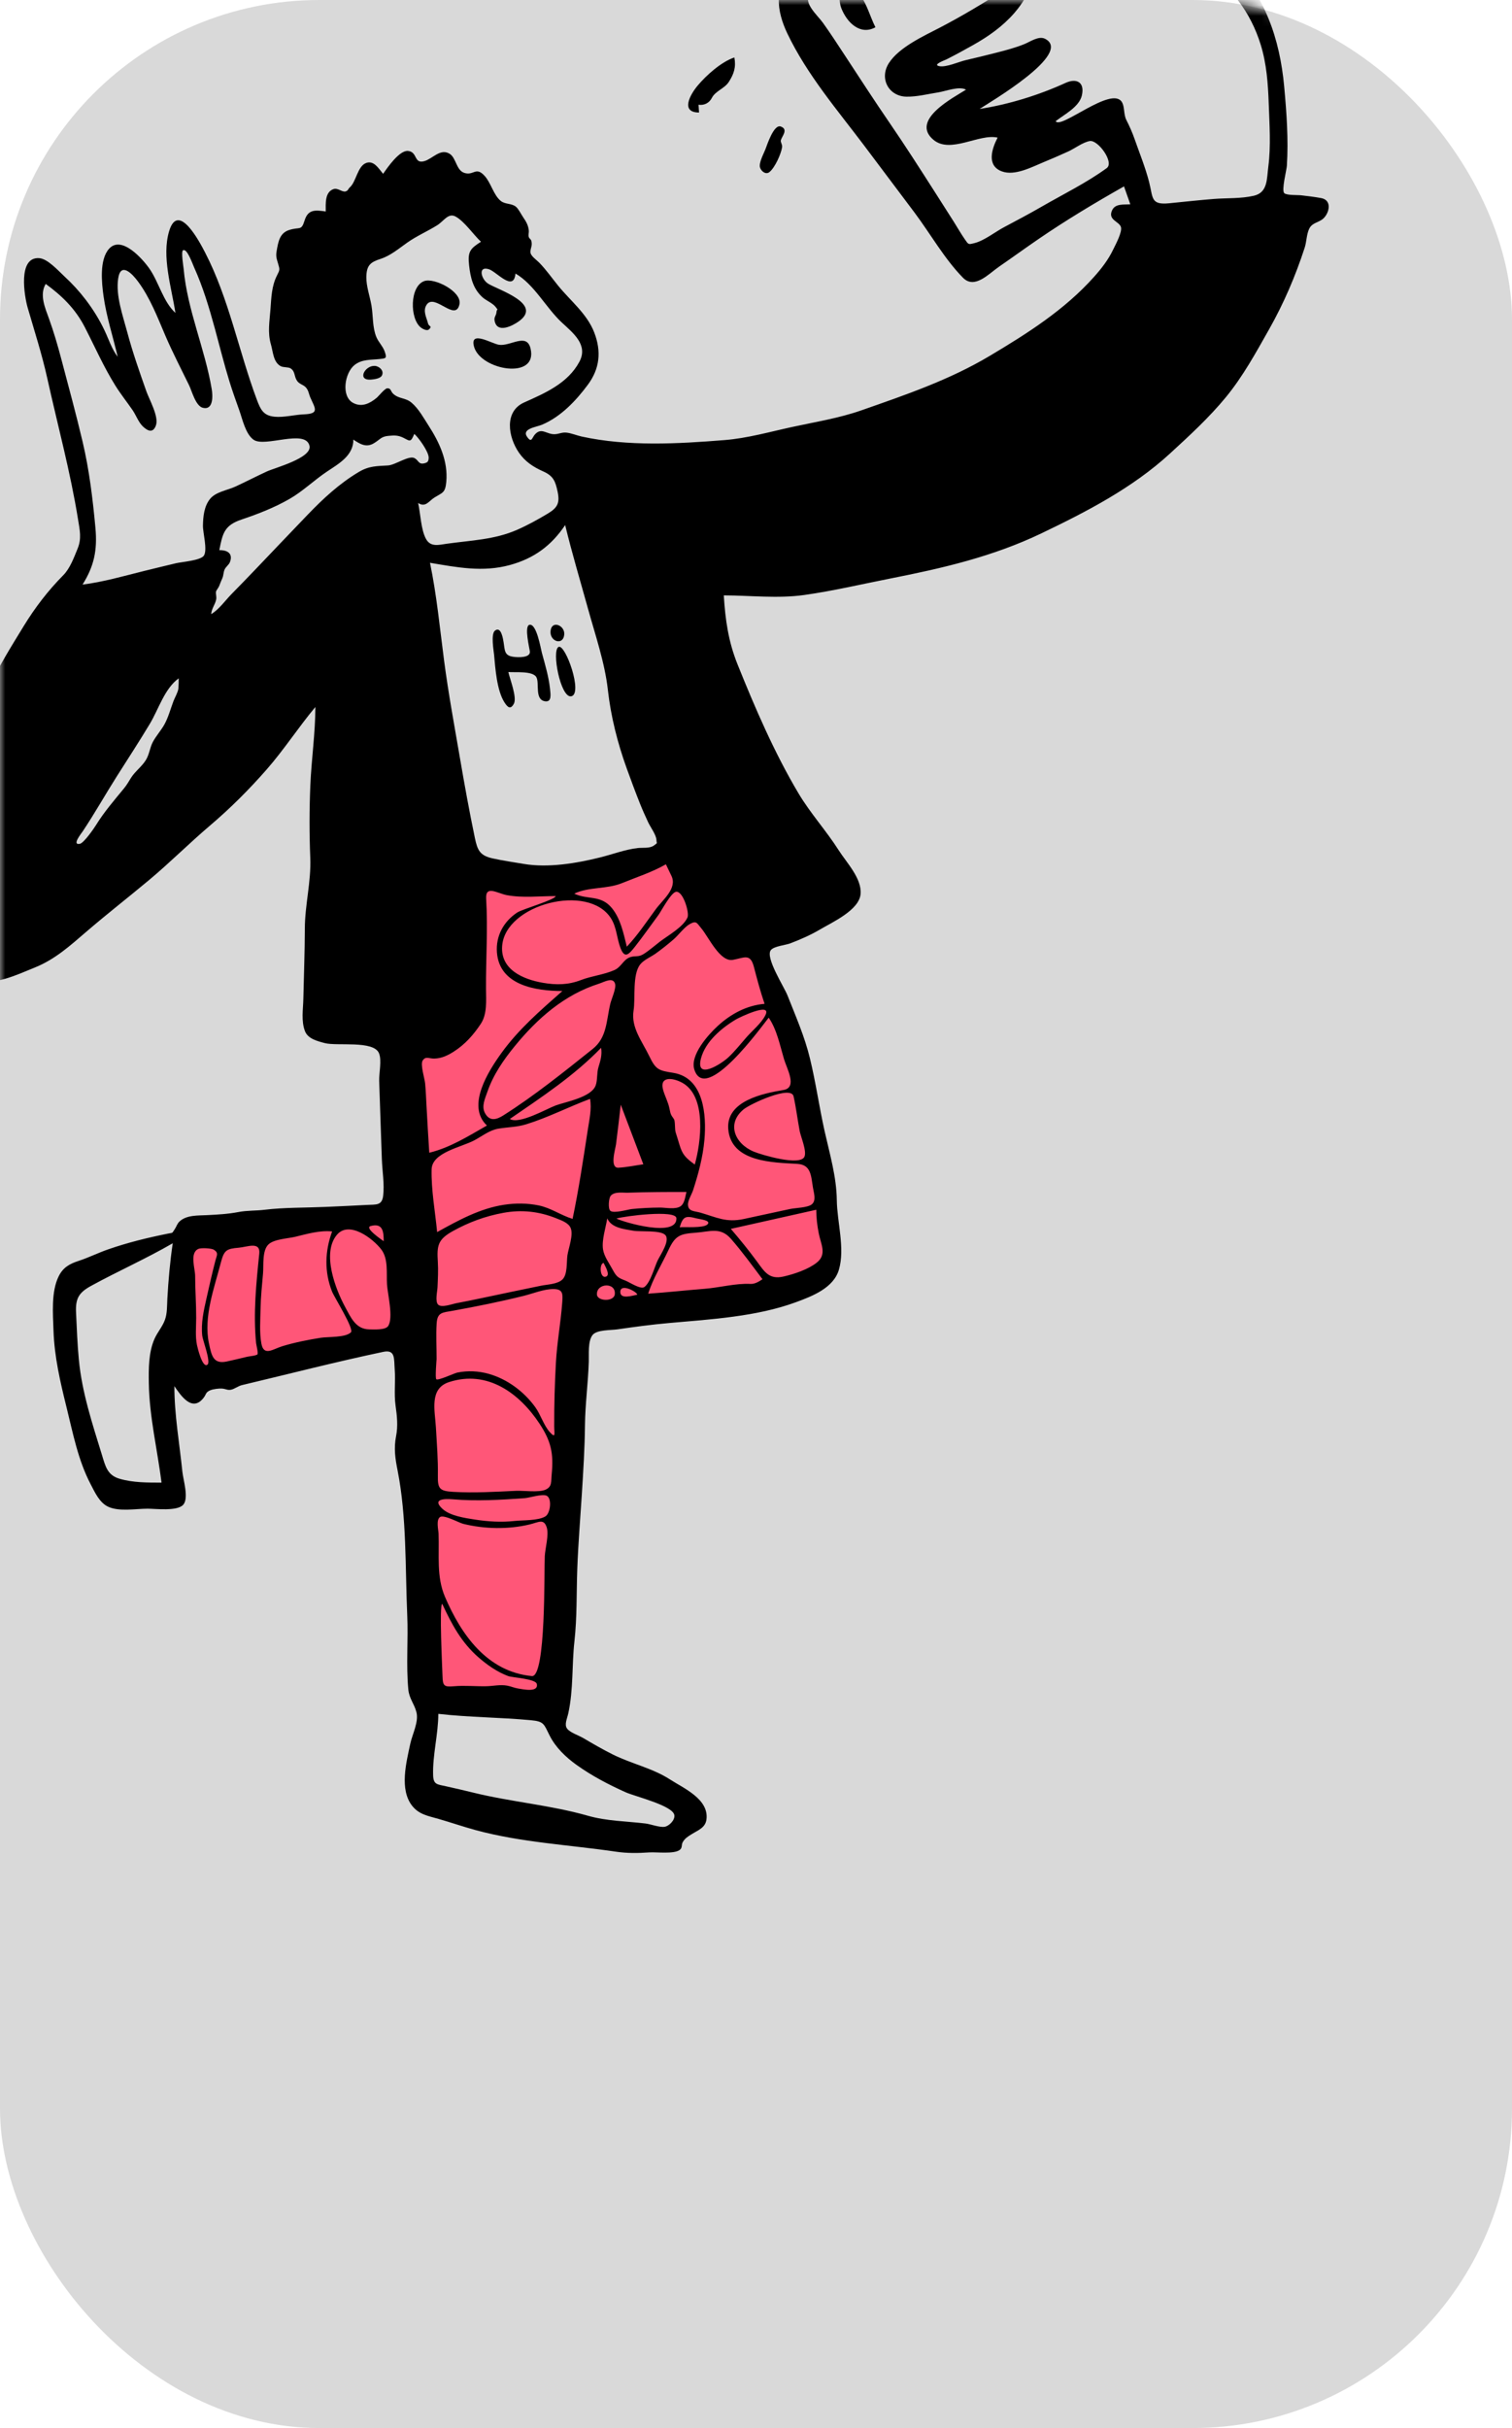 <svg width="142" height="228" viewBox="0 0 142 228" fill="none" xmlns="http://www.w3.org/2000/svg">
<rect width="142" height="228" rx="30" fill="#D9D9D9"/>
<mask id="mask0_138_5" style="mask-type:alpha" maskUnits="userSpaceOnUse" x="0" y="0" width="142" height="228">
<rect width="142" height="228" rx="30" fill="#FFF170"/>
</mask>
<g mask="url(#mask0_138_5)">
<path fill-rule="evenodd" clip-rule="evenodd" d="M17.331 123.074C17.363 120.719 17.43 118.363 17.519 116.009C21.536 115.647 25.554 115.285 29.571 114.923C30.596 114.83 31.622 114.738 32.648 114.646C33.761 114.545 34.874 114.445 35.988 114.345C36.104 114.334 36.26 114.332 36.434 114.329C36.989 114.32 37.722 114.307 37.887 114.029C38.128 113.622 38.004 112.549 37.911 111.736C37.874 111.412 37.841 111.129 37.839 110.946C37.822 109.932 37.806 108.919 37.79 107.905C37.775 106.891 37.759 105.877 37.743 104.864L37.742 104.847C37.625 97.393 37.508 89.938 37.391 82.483C38.353 82.514 39.315 82.543 40.277 82.57C40.9 82.588 41.524 82.607 42.149 82.626C45.714 82.733 49.29 82.84 52.852 82.731C54.951 82.666 56.94 82.1 58.921 81.432C59.975 81.077 61.018 80.69 62.053 80.283C62.148 80.246 62.296 80.168 62.468 80.078C62.885 79.859 63.439 79.569 63.688 79.617C64.111 79.699 64.736 80.605 65.195 81.27C65.364 81.514 65.511 81.726 65.616 81.852C66.863 83.346 68.11 84.84 69.356 86.334L69.411 86.399C69.569 86.588 69.749 86.781 69.932 86.977C70.337 87.409 70.759 87.862 71.007 88.344C71.196 88.711 71.3 89.172 71.4 89.612C71.447 89.819 71.492 90.022 71.545 90.207C73.602 97.397 75.614 104.633 77.112 111.963C77.434 113.541 77.74 115.13 77.919 116.731C77.933 116.853 77.95 116.984 77.968 117.121C78.066 117.872 78.187 118.804 77.895 119.451C77.531 120.26 76.406 120.626 75.598 120.889C75.545 120.906 75.494 120.922 75.444 120.939C73.863 121.459 72.208 121.769 70.571 122.047C66.625 122.717 62.63 123.105 58.643 123.42C58.189 123.456 57.73 123.478 57.27 123.5C56.496 123.538 55.72 123.576 54.961 123.678C54.639 123.722 54.55 123.693 54.503 123.726C54.465 123.752 54.454 123.817 54.373 123.989C54.198 124.364 54.224 125.02 54.248 125.583C54.258 125.833 54.267 126.064 54.258 126.245C54.222 126.937 54.187 127.63 54.152 128.322C54.116 129.014 54.081 129.707 54.045 130.399C53.852 134.177 53.658 137.954 53.465 141.731C53.4 143.008 53.334 144.284 53.269 145.56C53.138 148.114 53.007 150.667 52.876 153.22C52.84 153.926 52.804 154.633 52.768 155.339C52.73 156.084 52.692 156.828 52.654 157.573C52.641 157.824 52.645 158.099 52.648 158.382C52.656 158.971 52.665 159.593 52.524 160.101C52.447 160.379 52.47 160.48 52.431 160.516C52.391 160.553 52.285 160.517 51.929 160.535C50.852 160.587 49.748 160.517 48.653 160.448C48.109 160.413 47.568 160.379 47.033 160.36C46.15 160.328 45.267 160.297 44.385 160.265C43.438 160.231 42.491 160.197 41.544 160.163C41.416 160.159 41.284 160.164 41.155 160.17C40.758 160.186 40.386 160.201 40.227 159.918C40.046 159.596 40.09 158.876 40.125 158.301C40.139 158.062 40.153 157.848 40.147 157.698L39.995 153.439L39.577 141.748C39.485 139.186 39.394 136.624 39.302 134.061C39.203 131.309 39.105 128.556 39.006 125.804C36.973 126.213 34.94 126.622 32.906 127.031L32.902 127.032C29.896 127.637 26.889 128.242 23.882 128.847C23.51 128.922 23.12 129.023 22.72 129.126C21.636 129.405 20.482 129.703 19.442 129.554C18.028 129.351 17.443 128.747 17.364 127.404C17.287 126.116 17.306 124.818 17.325 123.527C17.327 123.376 17.329 123.225 17.331 123.074ZM58.359 100.26L57.854 99.287L57.635 100.361L55.497 110.816L55.395 111.314L55.903 111.281L63.218 110.796L63.81 110.757L63.536 110.23L58.359 100.26ZM56.359 110.473L58.175 101.589L62.575 110.061L56.359 110.473Z" fill="#FF5678"/>
<path fill-rule="evenodd" clip-rule="evenodd" d="M119.115 15.643C118.965 16.806 119.072 18.074 117.759 18.381C116.544 18.664 115.211 18.585 113.972 18.684C112.58 18.796 111.192 18.949 109.803 19.087C108.052 19.26 108.302 18.587 107.919 17.091C107.569 15.725 107.011 14.362 106.546 13.03C106.33 12.411 106.072 11.841 105.778 11.258C105.511 10.73 105.638 10.011 105.351 9.567C104.37 8.052 99.588 12.195 99.144 11.378C99.953 10.748 101.354 10.043 101.602 8.965C101.894 7.699 101.089 7.32 100.077 7.783C97.588 8.924 94.715 9.815 92.001 10.23C92.879 9.644 100.819 5.018 98.154 3.646C97.554 3.337 96.752 3.919 96.21 4.139C95.35 4.489 94.452 4.723 93.555 4.952C92.609 5.194 91.661 5.426 90.71 5.645C90.043 5.799 88.855 6.346 88.205 6.211C87.545 6.074 88.714 5.665 88.905 5.568C89.74 5.148 90.561 4.696 91.375 4.239C92.82 3.427 94.155 2.487 95.254 1.232C96.083 0.285 97.453 -1.783 96.875 -3.092C96.541 -3.851 95.808 -4.552 95.377 -5.271C94.874 -6.111 94.468 -7.006 94.031 -7.881C94.762 -7.559 95.583 -7.477 96.329 -7.189C97.075 -6.9 97.833 -6.666 98.609 -6.452C100.167 -6.021 101.72 -5.945 103.264 -5.595C105.011 -5.2 106.832 -4.759 108.607 -4.53C110.152 -4.332 111.542 -3.909 112.866 -3.066C115.571 -1.345 117.447 1.128 118.396 4.186C118.952 5.978 119.087 7.847 119.152 9.711C119.221 11.676 119.367 13.686 119.115 15.643ZM103.937 15.787C102.049 17.164 99.847 18.24 97.82 19.411C96.661 20.081 95.476 20.707 94.293 21.335C93.454 21.781 92.434 22.601 91.51 22.83C90.925 22.974 90.969 22.985 90.599 22.452C90.246 21.943 89.937 21.395 89.606 20.871C88.996 19.905 88.38 18.942 87.764 17.979C86.383 15.821 85.005 13.664 83.555 11.552C82.099 9.432 80.704 7.273 79.294 5.124C78.638 4.125 77.987 3.122 77.292 2.15C76.761 1.408 75.399 0.276 76.046 -0.598C76.646 -1.41 78.014 -2.084 78.823 -2.698C79.812 -3.448 80.807 -4.19 81.793 -4.944C83.912 -6.565 85.977 -8.256 88.094 -9.879C89.892 -6.726 92.006 -3.771 94.139 -0.84C92.21 0.391 90.262 1.56 88.229 2.614C86.728 3.392 84.432 4.444 83.484 5.92C82.55 7.374 83.467 9.051 85.132 9.077C86.128 9.093 87.12 8.83 88.097 8.679C88.801 8.57 90.088 8.062 90.723 8.42C89.581 9.149 85.438 11.272 87.671 13.134C89.268 14.465 91.966 12.523 93.691 12.923C93.165 13.932 92.619 15.541 94.078 16.089C95.292 16.546 96.881 15.695 97.974 15.243C98.763 14.917 99.548 14.58 100.324 14.224C100.942 13.941 101.681 13.367 102.341 13.245C103.11 13.102 104.677 15.248 103.937 15.787ZM68.83 90.134C69.91 89.937 70.465 89.49 70.805 90.802C71.11 91.977 71.412 93.109 71.805 94.262C70.117 94.408 68.629 95.214 67.398 96.348C66.521 97.155 64.778 99.083 65.21 100.436C66.26 103.723 71.563 96.349 72.193 95.561C72.964 96.688 73.248 98.164 73.631 99.454C73.904 100.371 74.917 102.13 73.578 102.353C71.699 102.667 68.173 103.366 68.395 106.028C68.659 109.17 72.656 109.152 74.898 109.293C76.162 109.373 76.168 110.386 76.348 111.519C76.428 112.026 76.68 112.711 76.249 113.083C75.867 113.412 74.697 113.421 74.199 113.528C72.749 113.839 71.3 114.156 69.85 114.468C68.203 114.821 67.333 114.326 65.794 113.875C65.224 113.708 64.652 113.779 64.61 113.141C64.584 112.749 64.968 112.144 65.093 111.757C65.59 110.225 66.013 108.648 66.155 107.04C66.363 104.703 66.103 101.198 63.226 100.742C61.856 100.525 61.593 100.455 60.975 99.17C60.307 97.78 59.245 96.493 59.502 94.893C59.687 93.733 59.374 91.538 60.114 90.576C60.457 90.132 61.124 89.866 61.579 89.54C62.16 89.124 62.718 88.678 63.259 88.212C63.714 87.82 64.268 87.054 64.784 86.771C65.414 86.425 65.433 86.661 65.886 87.201C66.554 87.999 67.616 90.356 68.83 90.134ZM71.884 95.326C71.509 96.082 70.644 96.785 70.093 97.416C69.538 98.05 69.014 98.721 68.395 99.296C67.714 99.929 65.297 101.458 65.829 99.4C66.244 97.799 67.795 96.503 69.16 95.704C69.424 95.549 72.517 94.048 71.884 95.326ZM74.528 102.948C74.768 104.019 74.897 105.123 75.102 106.203C75.207 106.754 75.787 108.087 75.55 108.618C75.15 109.517 71.543 108.453 70.795 108.143C69.015 107.406 68.198 105.515 69.84 104.168C70.462 103.658 74.289 101.877 74.528 102.948ZM76.893 115.816C77.094 116.839 77.681 117.787 76.71 118.561C75.903 119.203 74.582 119.641 73.588 119.869C72.233 120.181 71.797 119.422 71.08 118.445C70.309 117.395 69.488 116.381 68.636 115.395C71.311 114.796 73.985 114.197 76.661 113.598C76.659 114.344 76.749 115.086 76.893 115.816ZM70.484 120.563C69.089 120.491 67.588 120.911 66.174 121.021C64.407 121.16 62.645 121.36 60.877 121.479C61.33 120.033 62.144 118.744 62.78 117.379C63.419 116.009 63.867 115.861 65.336 115.755C66.697 115.657 67.657 115.189 68.662 116.343C69.707 117.544 70.654 118.85 71.608 120.123C71.283 120.34 70.895 120.585 70.484 120.563ZM60.513 120.858C60.169 121.109 59.108 120.396 58.75 120.258C58.054 119.989 57.9 119.903 57.537 119.224C57.225 118.641 56.729 117.978 56.631 117.312C56.502 116.434 56.891 115.278 57.032 114.406C57.409 115.314 58.645 115.419 59.48 115.568C60.112 115.68 61.984 115.501 62.46 115.951C62.986 116.448 62.018 117.834 61.765 118.356C61.464 118.98 61.092 120.437 60.513 120.858ZM59.839 121.579C59.425 121.646 58.233 122.058 58.257 121.301C58.283 120.437 59.923 121.369 59.839 121.579ZM57.739 121.533C57.663 122.261 56.097 122.201 56.061 121.561C56 120.479 57.859 120.371 57.739 121.533ZM55.948 101.911C55.548 103.051 53.11 103.459 52.173 103.81C51.318 104.131 48.764 105.61 47.882 105.074C50.867 103.022 53.925 101.012 56.454 98.393C56.557 99.04 56.4 99.58 56.209 100.193C56.037 100.746 56.125 101.406 55.948 101.911ZM55.206 106.069C54.776 108.861 54.355 111.691 53.774 114.456C52.666 114.117 51.753 113.431 50.589 113.192C49.527 112.974 48.431 112.969 47.36 113.128C45.078 113.468 43.044 114.596 41.054 115.696C40.87 113.781 40.49 111.731 40.535 109.809C40.572 108.213 43.304 107.74 44.543 107.081C45.293 106.681 45.971 106.12 46.825 105.981C47.704 105.838 48.552 105.842 49.42 105.574C51.473 104.941 53.404 103.937 55.416 103.189C55.58 104.147 55.351 105.124 55.206 106.069ZM53.288 117.888C53.197 118.523 53.312 119.656 52.828 120.139C52.372 120.595 51.399 120.61 50.798 120.734C48.968 121.11 47.14 121.49 45.313 121.879C44.495 122.052 43.678 122.219 42.856 122.374C42.465 122.448 41.483 122.823 41.153 122.512C40.84 122.216 41.073 121.27 41.09 120.874C41.124 120.082 41.169 119.287 41.119 118.495C41.024 116.975 41.108 116.393 42.523 115.606C44.026 114.771 45.578 114.199 47.27 113.889C48.982 113.575 50.614 113.747 52.245 114.404C52.698 114.587 53.379 114.813 53.59 115.302C53.877 115.967 53.385 117.213 53.288 117.888ZM51.228 142.389C50.557 142.81 49.097 142.738 48.326 142.823C47.082 142.961 45.83 142.882 44.594 142.69C43.664 142.546 42.275 142.346 41.562 141.692C40.548 140.764 41.718 140.722 42.493 140.787C44.748 140.977 47.03 140.844 49.282 140.681C49.721 140.649 50.899 140.265 51.322 140.445C51.863 140.675 51.697 142.094 51.228 142.389ZM49.949 157.388C45.749 156.98 43.314 153.502 41.791 149.947C40.973 148.038 41.268 146.035 41.188 144.016C41.173 143.648 40.941 142.733 41.321 142.457C41.676 142.198 43.117 142.999 43.507 143.094C45.505 143.584 47.714 143.631 49.716 143.155C50.584 142.949 51.069 142.566 51.345 143.426C51.567 144.118 51.203 145.393 51.163 146.119C51.094 147.374 51.291 157.519 49.949 157.388ZM41.559 157.392C41.543 156.783 41.236 150.627 41.534 150.608C42.42 152.52 43.33 154.229 44.943 155.636C45.767 156.354 46.694 157.002 47.724 157.388C48.111 157.533 50.305 157.642 50.413 158.123C50.601 158.964 49.103 158.624 48.659 158.556C48.303 158.501 47.982 158.349 47.632 158.286C46.966 158.165 46.337 158.327 45.667 158.341C44.651 158.361 43.653 158.255 42.635 158.343C41.706 158.423 41.584 158.316 41.559 157.392ZM42.179 129.779C45.775 128.616 48.779 130.817 50.677 133.698C51.759 135.341 52.001 136.49 51.812 138.435C51.744 139.131 51.869 139.603 51.229 139.886C50.595 140.167 49.156 139.959 48.47 139.991C46.498 140.083 44.534 140.206 42.562 140.089C41.281 140.013 41.1 139.796 41.122 138.553C41.149 137.056 41.024 135.566 40.94 134.067C40.848 132.445 40.291 130.389 42.179 129.779ZM41.002 127.623C41.005 126.523 40.938 125.395 41.006 124.297C41.073 123.208 41.536 123.262 42.563 123.077C44.789 122.674 47.011 122.224 49.207 121.679C50.075 121.463 51.056 121.049 51.961 121.046C52.91 121.042 52.86 121.53 52.797 122.371C52.656 124.232 52.315 126.066 52.211 127.918C52.099 129.917 52.04 131.941 52.049 133.942C52.053 134.618 52.217 135.118 51.641 134.486C51.064 133.853 50.782 132.844 50.267 132.132C49.213 130.675 47.646 129.503 45.907 129.01C44.946 128.737 43.934 128.689 42.954 128.887C42.657 128.947 41.167 129.658 40.977 129.517C40.849 129.422 41.002 127.667 41.002 127.623ZM54.156 165.736C55.582 166.757 57.162 167.583 58.76 168.299C59.66 168.702 63.221 169.55 63.334 170.457C63.395 170.941 62.805 171.484 62.418 171.541C61.928 171.613 61.12 171.293 60.621 171.232C58.805 171.012 56.992 171.011 55.22 170.505C51.682 169.495 48.014 169.211 44.44 168.331C43.589 168.122 42.737 167.925 41.882 167.735C41.07 167.555 40.706 167.586 40.678 166.718C40.614 164.814 41.161 162.863 41.165 160.935C44.057 161.265 46.959 161.26 49.858 161.532C51.101 161.648 51.072 161.884 51.617 162.969C52.182 164.096 53.143 165.011 54.156 165.736ZM40.056 103.861C40.02 103.156 39.991 102.449 39.927 101.746C39.885 101.273 39.453 99.953 39.696 99.585C39.985 99.148 40.276 99.415 40.794 99.403C41.475 99.386 42.046 99.112 42.608 98.754C43.673 98.075 44.465 97.181 45.156 96.138C45.764 95.219 45.65 93.965 45.643 92.865C45.624 90.022 45.831 87.249 45.657 84.394C45.578 83.082 46.697 83.887 47.602 84.057C49.08 84.334 50.688 84.142 52.191 84.145C52.135 84.495 49.062 85.363 48.565 85.694C47.294 86.539 46.553 87.891 46.669 89.433C46.902 92.535 50.318 93.054 52.815 93.06C50.743 94.891 48.709 96.637 47.081 98.897C45.881 100.562 43.767 103.847 45.73 105.69C43.995 106.675 42.276 107.771 40.314 108.245C40.226 106.784 40.132 105.323 40.056 103.861ZM39.269 47.233C39.975 47.687 40.272 47.046 40.809 46.714C41.566 46.246 41.817 46.292 41.913 45.247C42.09 43.308 41.275 41.554 40.251 39.968C39.786 39.247 39.322 38.388 38.665 37.825C38.066 37.311 37.461 37.488 36.906 36.957C36.688 36.748 36.735 36.453 36.375 36.462C36.138 36.467 35.562 37.202 35.366 37.364C34.747 37.876 33.991 38.266 33.18 37.843C32 37.229 32.379 34.998 33.296 34.276C34.002 33.719 34.836 33.805 35.639 33.715C36.242 33.648 36.367 33.674 36.12 32.985C35.946 32.502 35.545 32.125 35.347 31.653C34.967 30.746 35.05 29.644 34.886 28.684C34.738 27.824 34.393 26.893 34.406 26.02C34.422 24.908 34.786 24.619 35.749 24.307C36.683 24.005 37.456 23.339 38.251 22.78C39.151 22.146 40.137 21.728 41.062 21.15C41.69 20.757 42.095 19.963 42.785 20.334C43.606 20.775 44.474 22.05 45.171 22.702C44.15 23.35 43.913 23.634 44.054 24.902C44.183 26.065 44.419 27.102 45.309 27.912C45.65 28.223 46.287 28.473 46.552 28.831C46.861 29.25 46.66 28.881 46.621 29.353C46.6 29.608 46.399 29.774 46.443 30.069C46.639 31.375 48.14 30.604 48.759 30.15C50.969 28.528 46.842 27.239 45.861 26.649C45.184 26.24 44.849 24.937 45.922 25.283C46.636 25.513 48.248 27.466 48.411 25.686C50.181 26.714 51.273 28.898 52.756 30.278C53.826 31.274 55.263 32.379 54.414 33.969C53.332 35.996 51.186 36.916 49.227 37.791C47.327 38.639 47.721 41.039 48.737 42.509C49.324 43.358 50.093 43.856 51.019 44.268C51.965 44.69 52.161 45.186 52.367 46.164C52.597 47.249 52.353 47.687 51.413 48.247C50.496 48.795 49.537 49.325 48.557 49.754C46.439 50.681 44.242 50.739 41.989 51.055C41.199 51.166 40.442 51.396 40.011 50.614C39.527 49.733 39.491 48.216 39.269 47.233ZM38.928 43.018C38.398 42.738 37.118 43.666 36.448 43.707C35.364 43.773 34.652 43.748 33.69 44.323C31.87 45.41 30.36 46.81 28.901 48.328C27.258 50.037 25.624 51.756 23.987 53.471C23.244 54.247 22.498 55.02 21.744 55.785C21.15 56.388 20.569 57.236 19.834 57.666C19.872 57.155 20.185 56.794 20.297 56.32C20.361 56.043 20.248 55.808 20.29 55.542C20.304 55.456 20.535 55.157 20.57 55.059C20.664 54.8 20.779 54.544 20.89 54.275C20.994 54.023 20.979 53.763 21.084 53.501C21.193 53.23 21.49 53.051 21.593 52.785C21.895 52.005 21.395 51.644 20.596 51.662C20.908 50.102 21.045 49.339 22.676 48.789C24.234 48.264 25.757 47.674 27.188 46.852C28.459 46.123 29.519 45.072 30.741 44.26C31.835 43.532 33.197 42.77 33.185 41.278C33.806 41.698 34.387 42.052 35.096 41.633C35.695 41.28 35.775 40.995 36.467 40.929C37.032 40.874 37.382 40.86 37.886 41.109C38.48 41.401 38.561 41.604 38.907 40.744C39.299 41.074 40.292 42.451 40.259 42.996C40.241 43.297 40.195 43.432 39.823 43.511C39.296 43.623 39.316 43.222 38.928 43.018ZM36.456 124.516C36.198 124.911 35.11 124.838 34.69 124.833C33.41 124.816 32.962 123.742 32.401 122.704C31.515 121.066 30.192 117.666 31.644 115.948C32.791 114.592 35.025 116.301 35.807 117.325C36.483 118.209 36.282 119.536 36.345 120.598C36.398 121.493 36.966 123.736 36.456 124.516ZM32.958 125.109C32.446 125.621 30.785 125.512 30.107 125.622C28.896 125.818 27.692 126.054 26.518 126.411C25.643 126.677 24.779 127.394 24.549 126.175C24.355 125.15 24.452 123.921 24.47 122.887C24.49 121.771 24.607 120.669 24.704 119.559C24.77 118.808 24.605 117.426 25.218 116.849C25.747 116.352 27.032 116.304 27.718 116.14C28.844 115.869 30.022 115.515 31.192 115.636C30.509 117.49 30.451 119.435 31.184 121.283C31.393 121.81 33.274 124.793 32.958 125.109ZM24.349 117.721C24.063 120.51 23.776 123.318 24.051 126.121C24.067 126.288 24.267 127.054 24.18 127.174C24.091 127.298 23.38 127.363 23.218 127.401C22.577 127.553 21.937 127.714 21.292 127.849C20.036 128.111 19.872 127.318 19.625 126.154C19.098 123.66 20.121 120.957 20.741 118.562C21.043 117.396 21.267 117.261 22.414 117.164C23.212 117.098 24.47 116.536 24.349 117.721ZM19.499 128.128C19.019 128.565 18.54 126.505 18.497 126.295C18.33 125.462 18.423 124.616 18.425 123.77C18.43 122.448 18.328 121.132 18.326 119.816C18.325 119.104 17.792 117.649 18.634 117.272C18.881 117.161 19.863 117.207 20.086 117.353C20.549 117.655 20.367 117.851 20.229 118.377C19.922 119.557 19.657 120.742 19.389 121.932C19.127 123.099 18.868 124.221 18.993 125.426C19.034 125.825 19.805 127.85 19.499 128.128ZM34.804 115.131C35.974 114.801 36.036 115.697 36.035 116.555C35.856 116.418 34.194 115.303 34.804 115.131ZM19.156 52.163C18.869 52.635 17.053 52.764 16.535 52.888C15.514 53.133 14.493 53.376 13.475 53.63C11.567 54.107 9.707 54.645 7.752 54.895C8.825 53.176 9.16 51.691 8.96 49.546C8.708 46.837 8.387 44.157 7.764 41.505C7.149 38.891 6.438 36.294 5.752 33.697C5.415 32.422 5.051 31.17 4.603 29.929C4.244 28.934 3.683 27.681 4.293 26.661C5.839 27.79 7.08 29.005 7.962 30.719C8.907 32.556 9.732 34.443 10.829 36.201C11.33 37.004 11.916 37.737 12.452 38.515C12.771 38.978 13.004 39.646 13.41 40.036C13.879 40.486 14.379 40.699 14.646 39.939C14.934 39.124 14.017 37.511 13.746 36.746C13.093 34.898 12.445 33.054 11.941 31.159C11.534 29.627 10.86 27.774 11.098 26.158C11.334 24.558 12.42 25.703 12.97 26.447C14.102 27.981 14.781 29.769 15.525 31.508C16.209 33.106 17.007 34.629 17.764 36.19C18.027 36.733 18.374 38.136 19.064 38.297C20.066 38.532 19.981 37.12 19.885 36.547C19.25 32.749 17.591 29.113 17.247 25.249C17.231 25.065 16.991 23.629 17.184 23.509C17.558 23.277 18.062 24.733 18.223 25.09C19.062 26.946 19.646 28.902 20.182 30.863C20.638 32.53 21.05 34.21 21.561 35.862C21.842 36.77 22.165 37.662 22.483 38.558C22.77 39.369 23.061 40.755 23.811 41.29C24.874 42.048 28.679 40.245 29.064 41.857C29.339 43.002 25.811 43.925 25.059 44.273C24.07 44.731 23.1 45.232 22.11 45.691C21.361 46.037 20.284 46.18 19.742 46.832C19.168 47.523 19.076 48.494 19.059 49.352C19.046 50.001 19.496 51.602 19.156 52.163ZM16.751 64.672C16.701 65.032 16.415 65.509 16.286 65.851C16.024 66.549 15.801 67.383 15.436 68.035C15.123 68.597 14.66 69.099 14.357 69.669C14.069 70.21 14.031 70.834 13.696 71.376C13.311 71.995 12.677 72.44 12.295 73.055C12.107 73.358 11.913 73.705 11.647 74.028C10.707 75.172 9.772 76.252 9.016 77.479C8.822 77.793 7.877 79.163 7.501 79.237C6.715 79.391 7.63 78.274 7.784 78.043C8.898 76.371 9.887 74.611 10.963 72.913C12.004 71.269 13.07 69.638 14.072 67.969C14.89 66.608 15.455 64.655 16.784 63.697C16.789 64.023 16.778 64.348 16.751 64.672ZM53.077 49.306C53.724 51.967 54.498 54.545 55.228 57.181C55.905 59.628 56.806 62.246 57.086 64.768C57.364 67.266 58.003 69.794 58.862 72.165C59.259 73.263 59.667 74.364 60.099 75.448C60.335 76.044 60.6 76.627 60.869 77.208C61.078 77.66 61.629 78.392 61.65 78.871C61.667 79.255 61.8 79.102 61.421 79.39C61.029 79.689 60.35 79.58 59.894 79.633C58.703 79.771 57.542 80.219 56.381 80.509C54.142 81.068 51.473 81.513 49.179 81.123C48.214 80.959 47.212 80.817 46.257 80.604C45.083 80.341 44.842 79.855 44.601 78.701C44.074 76.178 43.62 73.662 43.185 71.122C42.667 68.101 42.107 65.083 41.708 62.044C41.305 58.968 41.015 55.89 40.383 52.848C42.932 53.275 45.333 53.756 47.89 53.057C50.154 52.439 51.789 51.23 53.077 49.306ZM63.057 82.243C63.627 83.418 62.253 84.474 61.587 85.379C60.709 86.571 59.889 87.817 58.868 88.896C58.562 87.67 58.293 86.291 57.476 85.284C56.432 83.998 55.213 84.524 53.934 83.915C55.276 83.263 56.988 83.512 58.411 82.93C59.815 82.356 61.232 81.906 62.538 81.16C62.711 81.521 62.882 81.883 63.057 82.243ZM58.083 109.65C57.225 109.697 57.799 107.889 57.855 107.44C58.008 106.205 58.162 104.971 58.297 103.734C59.004 105.599 59.711 107.464 60.418 109.329C59.641 109.44 58.869 109.606 58.083 109.65ZM56.688 118.59C56.805 118.85 57.351 119.716 56.92 119.876C56.33 120.095 56.259 118.66 56.688 118.59ZM55.666 98.498C52.935 100.678 50.223 102.864 47.268 104.741C46.621 105.153 45.969 105.325 45.54 104.509C45.203 103.868 45.559 103.145 45.775 102.518C46.327 100.917 47.288 99.526 48.353 98.224C50.48 95.622 53.011 93.401 56.242 92.375C56.77 92.207 57.586 91.701 57.771 92.4C57.88 92.811 57.419 93.838 57.325 94.224C56.939 95.818 57.023 97.415 55.666 98.498ZM63.526 114.399C63.587 116.25 58.526 114.757 57.895 114.426C58.557 114.204 63.499 113.567 63.526 114.399ZM65.406 114.41C65.706 114.491 66.859 114.592 66.429 114.986C66.043 115.339 64.297 115.198 63.834 115.241C64.145 114.22 64.382 114.138 65.406 114.41ZM64.468 111.93C64.355 112.342 64.309 112.971 63.94 113.253C63.48 113.605 62.503 113.391 61.982 113.394C61.098 113.399 60.215 113.444 59.335 113.532C58.998 113.565 57.635 113.976 57.319 113.696C57.087 113.49 57.173 112.524 57.342 112.306C57.689 111.86 58.487 112.015 58.987 111.997C60.817 111.932 62.637 111.926 64.468 111.93ZM63.293 105.087C63.035 104.703 62.989 104.708 62.879 104.128C62.761 103.507 62.461 102.976 62.285 102.377C61.898 101.057 63.136 101.174 64.044 101.658C66.4 102.913 65.832 107.3 65.249 109.353C64.402 108.73 64.089 108.448 63.798 107.443C63.687 107.061 63.563 106.686 63.447 106.307C63.363 106.027 63.422 105.279 63.293 105.087ZM63.497 83.74C64.155 83.66 64.757 85.701 64.569 86.143C64.184 87.046 62.715 87.854 61.966 88.43C61.468 88.814 60.973 89.254 60.44 89.589C59.946 89.9 59.661 89.725 59.201 89.875C58.536 90.09 58.374 90.794 57.694 91.097C56.735 91.523 55.574 91.642 54.573 92.026C53.358 92.493 52.245 92.506 50.972 92.285C49.141 91.967 46.994 91.058 47.159 88.833C47.45 84.907 55.247 82.895 57.373 86.224C57.927 87.091 57.918 88.101 58.277 89.031C58.667 90.039 59.044 89.643 59.629 88.901C60.395 87.93 61.106 86.908 61.842 85.914C62.08 85.593 63.022 83.797 63.497 83.74ZM15.716 121.965C15.678 122.632 15.718 123.31 15.486 123.947C15.252 124.589 14.778 125.109 14.505 125.733C13.951 126.998 13.955 128.53 13.977 129.885C14.028 133.04 14.775 136.104 15.171 139.222C13.855 139.218 12.496 139.233 11.221 138.857C10.082 138.521 9.901 137.689 9.579 136.64C8.674 133.695 7.698 130.763 7.406 127.679C7.267 126.209 7.209 124.727 7.142 123.252C7.084 121.959 7.375 121.395 8.542 120.754C11.08 119.362 13.711 118.203 16.223 116.745C15.967 118.475 15.813 120.219 15.716 121.965ZM124.066 18.599C123.448 18.485 122.825 18.414 122.201 18.34C121.876 18.301 120.862 18.355 120.618 18.143C120.328 17.891 120.83 15.982 120.856 15.573C121.013 13.11 120.83 10.571 120.604 8.118C120.196 3.676 118.799 -0.438 115.576 -3.637C113.972 -5.229 112.169 -6.492 109.978 -7.101C108.702 -7.456 107.387 -7.646 106.108 -7.99C105.076 -8.268 104.113 -8.586 103.041 -8.697C100.903 -8.917 98.949 -9.724 96.862 -10.192C95.327 -10.536 92.859 -11.351 91.864 -9.618C91.08 -10.537 90.292 -11.226 89.304 -11.912C88.358 -12.568 88.203 -13.224 87.044 -12.466C84.793 -10.993 82.684 -9.196 80.581 -7.521C78.617 -5.955 76.717 -4.317 74.659 -2.877C72.559 -1.409 72.957 1.082 73.945 3.147C75.802 7.035 78.667 10.358 81.175 13.69C82.745 15.777 84.321 17.867 85.886 19.959C87.382 21.958 88.675 24.272 90.423 26.067C91.525 27.2 92.84 25.719 93.835 25.035C95.069 24.186 96.282 23.304 97.517 22.457C100.091 20.692 102.845 19.039 105.561 17.503C105.759 18.063 105.956 18.624 106.154 19.184C105.557 19.229 104.751 19.095 104.448 19.737C104.014 20.653 105.078 20.773 105.265 21.299C105.432 21.768 104.748 23.007 104.546 23.43C104.091 24.383 103.457 25.204 102.757 25.988C99.99 29.091 96.489 31.311 92.937 33.427C89.135 35.691 85.061 37.073 80.899 38.532C78.782 39.273 76.586 39.618 74.402 40.093C72.298 40.55 70.195 41.152 68.045 41.325C63.646 41.678 58.977 41.942 54.631 40.993C54.155 40.889 53.652 40.665 53.168 40.622C52.78 40.587 52.492 40.75 52.126 40.771C51.34 40.816 50.889 40.113 50.264 40.766C49.951 41.093 49.946 41.642 49.51 41.032C48.956 40.256 50.373 40.106 50.898 39.885C52.665 39.14 54.086 37.642 55.209 36.126C56.331 34.613 56.492 32.996 55.809 31.223C55.126 29.452 53.572 28.251 52.406 26.812C51.842 26.115 51.323 25.378 50.703 24.728C50.373 24.381 49.84 24.048 49.819 23.698C49.795 23.291 50.039 23.088 49.893 22.593C49.855 22.465 49.694 22.391 49.659 22.25C49.605 22.024 49.689 21.831 49.66 21.611C49.595 21.107 49.398 20.791 49.118 20.378C48.944 20.12 48.689 19.604 48.449 19.41C48.029 19.072 47.456 19.21 47.029 18.866C46.352 18.323 46.115 17.179 45.517 16.52C44.675 15.592 44.495 16.529 43.603 16.234C42.841 15.98 42.849 14.833 42.233 14.445C41.365 13.898 40.634 14.904 39.863 15.128C38.849 15.423 39.239 14.278 38.335 14.174C37.519 14.08 36.388 15.736 35.981 16.324C35.566 15.841 35.112 15.017 34.366 15.312C33.583 15.622 33.443 17.064 32.871 17.578C32.671 17.757 32.713 17.889 32.468 17.971C32.151 18.077 31.729 17.617 31.319 17.758C30.492 18.041 30.593 19.144 30.591 19.859C29.616 19.716 28.936 19.643 28.609 20.695C28.289 21.724 28.168 21.27 27.14 21.604C26.253 21.892 26.129 22.734 25.983 23.557C25.892 24.069 25.976 24.278 26.114 24.745C26.287 25.333 26.287 25.326 26.004 25.887C25.51 26.867 25.481 27.945 25.402 29.023C25.318 30.173 25.117 31.22 25.444 32.344C25.646 33.039 25.661 33.985 26.342 34.374C26.612 34.528 27.071 34.444 27.301 34.597C27.739 34.889 27.606 35.334 27.898 35.76C28.117 36.08 28.47 36.11 28.715 36.369C28.982 36.651 28.998 36.994 29.15 37.338C29.599 38.357 30.022 38.849 28.557 38.907C27.653 38.943 26.689 39.214 25.788 39.131C24.726 39.033 24.462 38.439 24.123 37.535C22.419 32.978 21.503 28.039 19.258 23.706C18.765 22.754 16.742 18.867 15.887 21.699C15.166 24.088 16.112 27.003 16.475 29.38C15.337 28.355 14.916 26.507 14.052 25.255C13.414 24.329 11.415 22.058 10.243 23.36C9.32 24.386 9.551 26.562 9.721 27.788C9.99 29.73 10.611 31.6 11.053 33.504C10.496 32.774 10.221 31.883 9.833 31.062C9.348 30.031 8.742 29.054 8.052 28.148C7.449 27.357 6.775 26.622 6.043 25.948C5.485 25.432 4.484 24.303 3.69 24.242C1.648 24.085 2.29 27.832 2.601 28.903C3.246 31.123 3.945 33.282 4.446 35.547C5.424 39.972 6.609 44.295 7.33 48.776C7.49 49.77 7.682 50.563 7.289 51.518C6.943 52.36 6.583 53.366 5.944 54.013C4.498 55.478 3.297 57.043 2.216 58.808C1.058 60.699 -0.134 62.612 -1.079 64.619C-1.514 65.543 -1.87 66.542 -2.369 67.43C-2.82 68.231 -3.362 68.865 -3.683 69.753C-5.215 73.994 -6.349 78.162 -6.868 82.653C-7.295 86.34 -6.898 91.245 -2.446 92.108C-0.4 92.504 1.436 91.597 3.28 90.849C5.188 90.075 6.567 88.816 8.123 87.479C10.056 85.817 12.063 84.258 14.017 82.624C15.972 80.989 17.777 79.176 19.721 77.523C21.642 75.89 23.379 74.156 25.039 72.261C26.687 70.38 28.025 68.296 29.619 66.389C29.613 68.858 29.247 71.305 29.144 73.771C29.05 76.031 29.048 78.29 29.139 80.549C29.23 82.808 28.634 84.957 28.629 87.21C28.624 89.409 28.537 91.594 28.489 93.79C28.467 94.775 28.274 95.88 28.642 96.83C28.917 97.54 29.781 97.761 30.518 97.953C31.656 98.248 35.083 97.679 35.591 98.896C35.869 99.559 35.589 100.768 35.611 101.502C35.647 102.711 35.691 103.919 35.733 105.128C35.776 106.376 35.817 107.625 35.863 108.873C35.903 109.973 36.117 111.198 35.985 112.287C35.871 113.22 35.327 113.098 34.465 113.146C33.163 113.218 31.861 113.275 30.559 113.332C28.649 113.416 26.655 113.378 24.824 113.603C24.055 113.698 23.215 113.657 22.403 113.812C21.386 114.005 20.446 114.054 19.414 114.106C18.582 114.147 17.512 114.086 16.859 114.701C16.632 114.915 16.581 115.169 16.421 115.407C16.119 115.852 16.287 115.734 15.793 115.835C13.863 116.226 12.03 116.666 10.143 117.324C9.199 117.653 8.322 118.095 7.373 118.405C6.542 118.676 5.932 119.011 5.521 119.827C4.787 121.285 4.973 123.395 5.026 124.966C5.11 127.418 5.654 129.752 6.242 132.123C6.853 134.59 7.332 137.123 8.521 139.389C8.911 140.134 9.333 141.084 10.131 141.472C11.161 141.973 12.745 141.669 13.869 141.671C14.623 141.672 16.644 141.931 17.208 141.299C17.754 140.686 17.205 138.959 17.128 138.198C16.858 135.534 16.371 132.845 16.378 130.163C16.993 131.072 18.06 132.642 19.128 131.249C19.391 130.906 19.288 130.747 19.755 130.548C20.013 130.438 20.557 130.371 20.838 130.39C21.221 130.415 21.362 130.569 21.713 130.494C22.024 130.427 22.374 130.149 22.731 130.064C27.151 129.013 31.546 127.881 35.985 126.945C37.159 126.697 36.992 127.599 37.07 128.613C37.155 129.736 36.992 130.869 37.148 131.979C37.283 132.945 37.389 133.886 37.198 134.857C36.973 136.003 37.117 136.959 37.342 138.093C38.205 142.468 38.051 147.214 38.245 151.661C38.347 153.977 38.129 156.341 38.347 158.645C38.429 159.515 38.915 159.996 39.112 160.787C39.338 161.696 38.722 162.853 38.534 163.733C38.157 165.501 37.495 168.03 38.706 169.568C39.36 170.398 40.217 170.519 41.184 170.799C42.343 171.135 43.484 171.527 44.648 171.846C48.899 173.009 53.493 173.237 57.85 173.878C58.917 174.035 59.907 174.02 60.98 173.946C61.642 173.9 63.273 174.118 63.823 173.722C64.118 173.51 63.969 173.244 64.118 172.985C64.331 172.617 64.589 172.467 64.952 172.238C65.552 171.859 66.246 171.637 66.347 170.854C66.595 168.936 64.198 167.92 62.917 167.091C61.279 166.031 59.3 165.622 57.562 164.756C56.603 164.279 55.678 163.738 54.754 163.196C54.354 162.961 53.541 162.696 53.262 162.326C52.977 161.949 53.256 161.41 53.374 160.871C53.861 158.643 53.697 156.365 53.949 154.113C54.201 151.858 54.132 149.589 54.215 147.322C54.301 144.988 54.494 142.659 54.642 140.328C54.778 138.175 54.915 135.988 54.938 133.833C54.959 131.834 55.232 129.874 55.296 127.863C55.318 127.18 55.196 125.942 55.649 125.363C56.047 124.856 57.363 124.92 57.977 124.831C59.631 124.591 61.206 124.38 62.842 124.235C66.735 123.891 71.068 123.637 74.749 122.28C76.267 121.721 78.287 120.956 78.791 119.213C79.37 117.209 78.614 114.746 78.589 112.697C78.562 110.509 77.928 108.375 77.452 106.256C76.94 103.974 76.618 101.653 76.064 99.379C75.557 97.294 74.733 95.446 73.955 93.466C73.639 92.663 71.84 89.895 72.398 89.213C72.698 88.845 73.781 88.752 74.22 88.583C75.167 88.221 76.116 87.809 76.989 87.293C78.154 86.605 80.707 85.465 80.824 83.934C80.936 82.471 79.499 80.993 78.768 79.844C77.591 77.993 76.106 76.374 74.984 74.486C72.718 70.671 70.916 66.492 69.264 62.38C68.4 60.23 68.118 58.204 67.975 55.908C70.485 55.914 73.039 56.222 75.533 55.872C78.247 55.49 80.965 54.846 83.655 54.316C88.554 53.35 93.258 52.26 97.796 50.086C102.046 48.05 106.358 45.822 109.877 42.59C111.696 40.919 113.552 39.216 115.123 37.305C116.737 35.342 117.951 33.111 119.197 30.907C120.571 28.475 121.665 25.918 122.53 23.258C122.704 22.723 122.705 22.041 122.928 21.536C123.179 20.966 123.636 20.951 124.113 20.65C124.785 20.227 125.232 18.813 124.066 18.599Z" fill="black"/>
<path fill-rule="evenodd" clip-rule="evenodd" d="M66.859 9.186C67.183 8.548 68.045 8.314 68.443 7.697C68.923 6.954 69.143 6.305 68.967 5.395C67.739 5.808 66.342 7.059 65.521 8.037C64.834 8.854 63.859 10.562 65.651 10.567C65.635 10.324 65.62 10.08 65.604 9.837C66.141 9.915 66.615 9.667 66.859 9.186Z" fill="black"/>
<path fill-rule="evenodd" clip-rule="evenodd" d="M72.276 16.147C72.788 15.718 73.346 14.475 73.449 13.834C73.49 13.582 73.309 13.39 73.33 13.205C73.372 12.852 74.096 12.171 73.337 11.882C72.674 11.629 72.05 13.595 71.881 14.024C71.708 14.463 71.237 15.318 71.382 15.742C71.502 16.095 71.93 16.437 72.276 16.147Z" fill="black"/>
<path fill-rule="evenodd" clip-rule="evenodd" d="M50.891 61.303C50.783 60.91 50.394 58.51 49.719 58.674C49.208 58.798 49.739 60.91 49.763 61.188C49.813 61.769 48.696 61.75 48.176 61.671C47.353 61.547 47.419 61.065 47.296 60.316C47.249 60.033 47.071 58.754 46.481 59.222C46.082 59.539 46.367 61.116 46.401 61.475C46.516 62.722 46.651 64.849 47.392 65.981C47.687 66.432 47.953 66.655 48.263 66.076C48.577 65.49 47.866 63.705 47.742 63.106C48.328 63.163 50.016 62.973 50.369 63.582C50.691 64.138 50.175 65.726 51.21 65.855C51.824 65.931 51.713 65.221 51.654 64.674C51.53 63.527 51.193 62.41 50.891 61.303Z" fill="black"/>
<path fill-rule="evenodd" clip-rule="evenodd" d="M52.463 60.747C51.783 61.054 52.636 65.53 53.63 65.386C54.791 65.217 53.11 60.455 52.463 60.747Z" fill="black"/>
<path fill-rule="evenodd" clip-rule="evenodd" d="M51.705 59.265C51.621 60.273 52.931 60.649 52.993 59.553C53.041 58.709 51.794 58.206 51.705 59.265Z" fill="black"/>
<path fill-rule="evenodd" clip-rule="evenodd" d="M44.517 32.546C45.115 34.775 50.557 35.722 49.824 32.717C49.456 31.213 47.923 32.55 46.852 32.374C46.159 32.261 44.096 30.975 44.517 32.546Z" fill="black"/>
<path fill-rule="evenodd" clip-rule="evenodd" d="M43.15 28.572C43.406 27.38 40.798 26.064 39.852 26.392C38.467 26.872 38.473 29.943 39.529 30.76C39.668 30.867 40.094 31.123 40.303 30.919C40.632 30.596 40.272 30.684 40.196 30.362C40.074 29.849 39.675 29.191 40.072 28.607C40.823 27.505 42.784 30.28 43.15 28.572Z" fill="black"/>
<path fill-rule="evenodd" clip-rule="evenodd" d="M35.198 34.359C34.258 34.306 33.486 35.766 34.87 35.643C35.135 35.62 35.704 35.553 35.858 35.275C36.112 34.814 35.611 34.382 35.198 34.359Z" fill="black"/>
<path fill-rule="evenodd" clip-rule="evenodd" d="M80.814 -0.433C80.492 -0.899 79.818 -1.648 79.237 -1.181C78.722 -0.767 78.812 0.255 79.01 0.763C79.541 2.13 80.796 3.348 82.216 2.56C81.722 1.572 81.445 0.478 80.814 -0.433Z" fill="black"/>
</g>
</svg>
